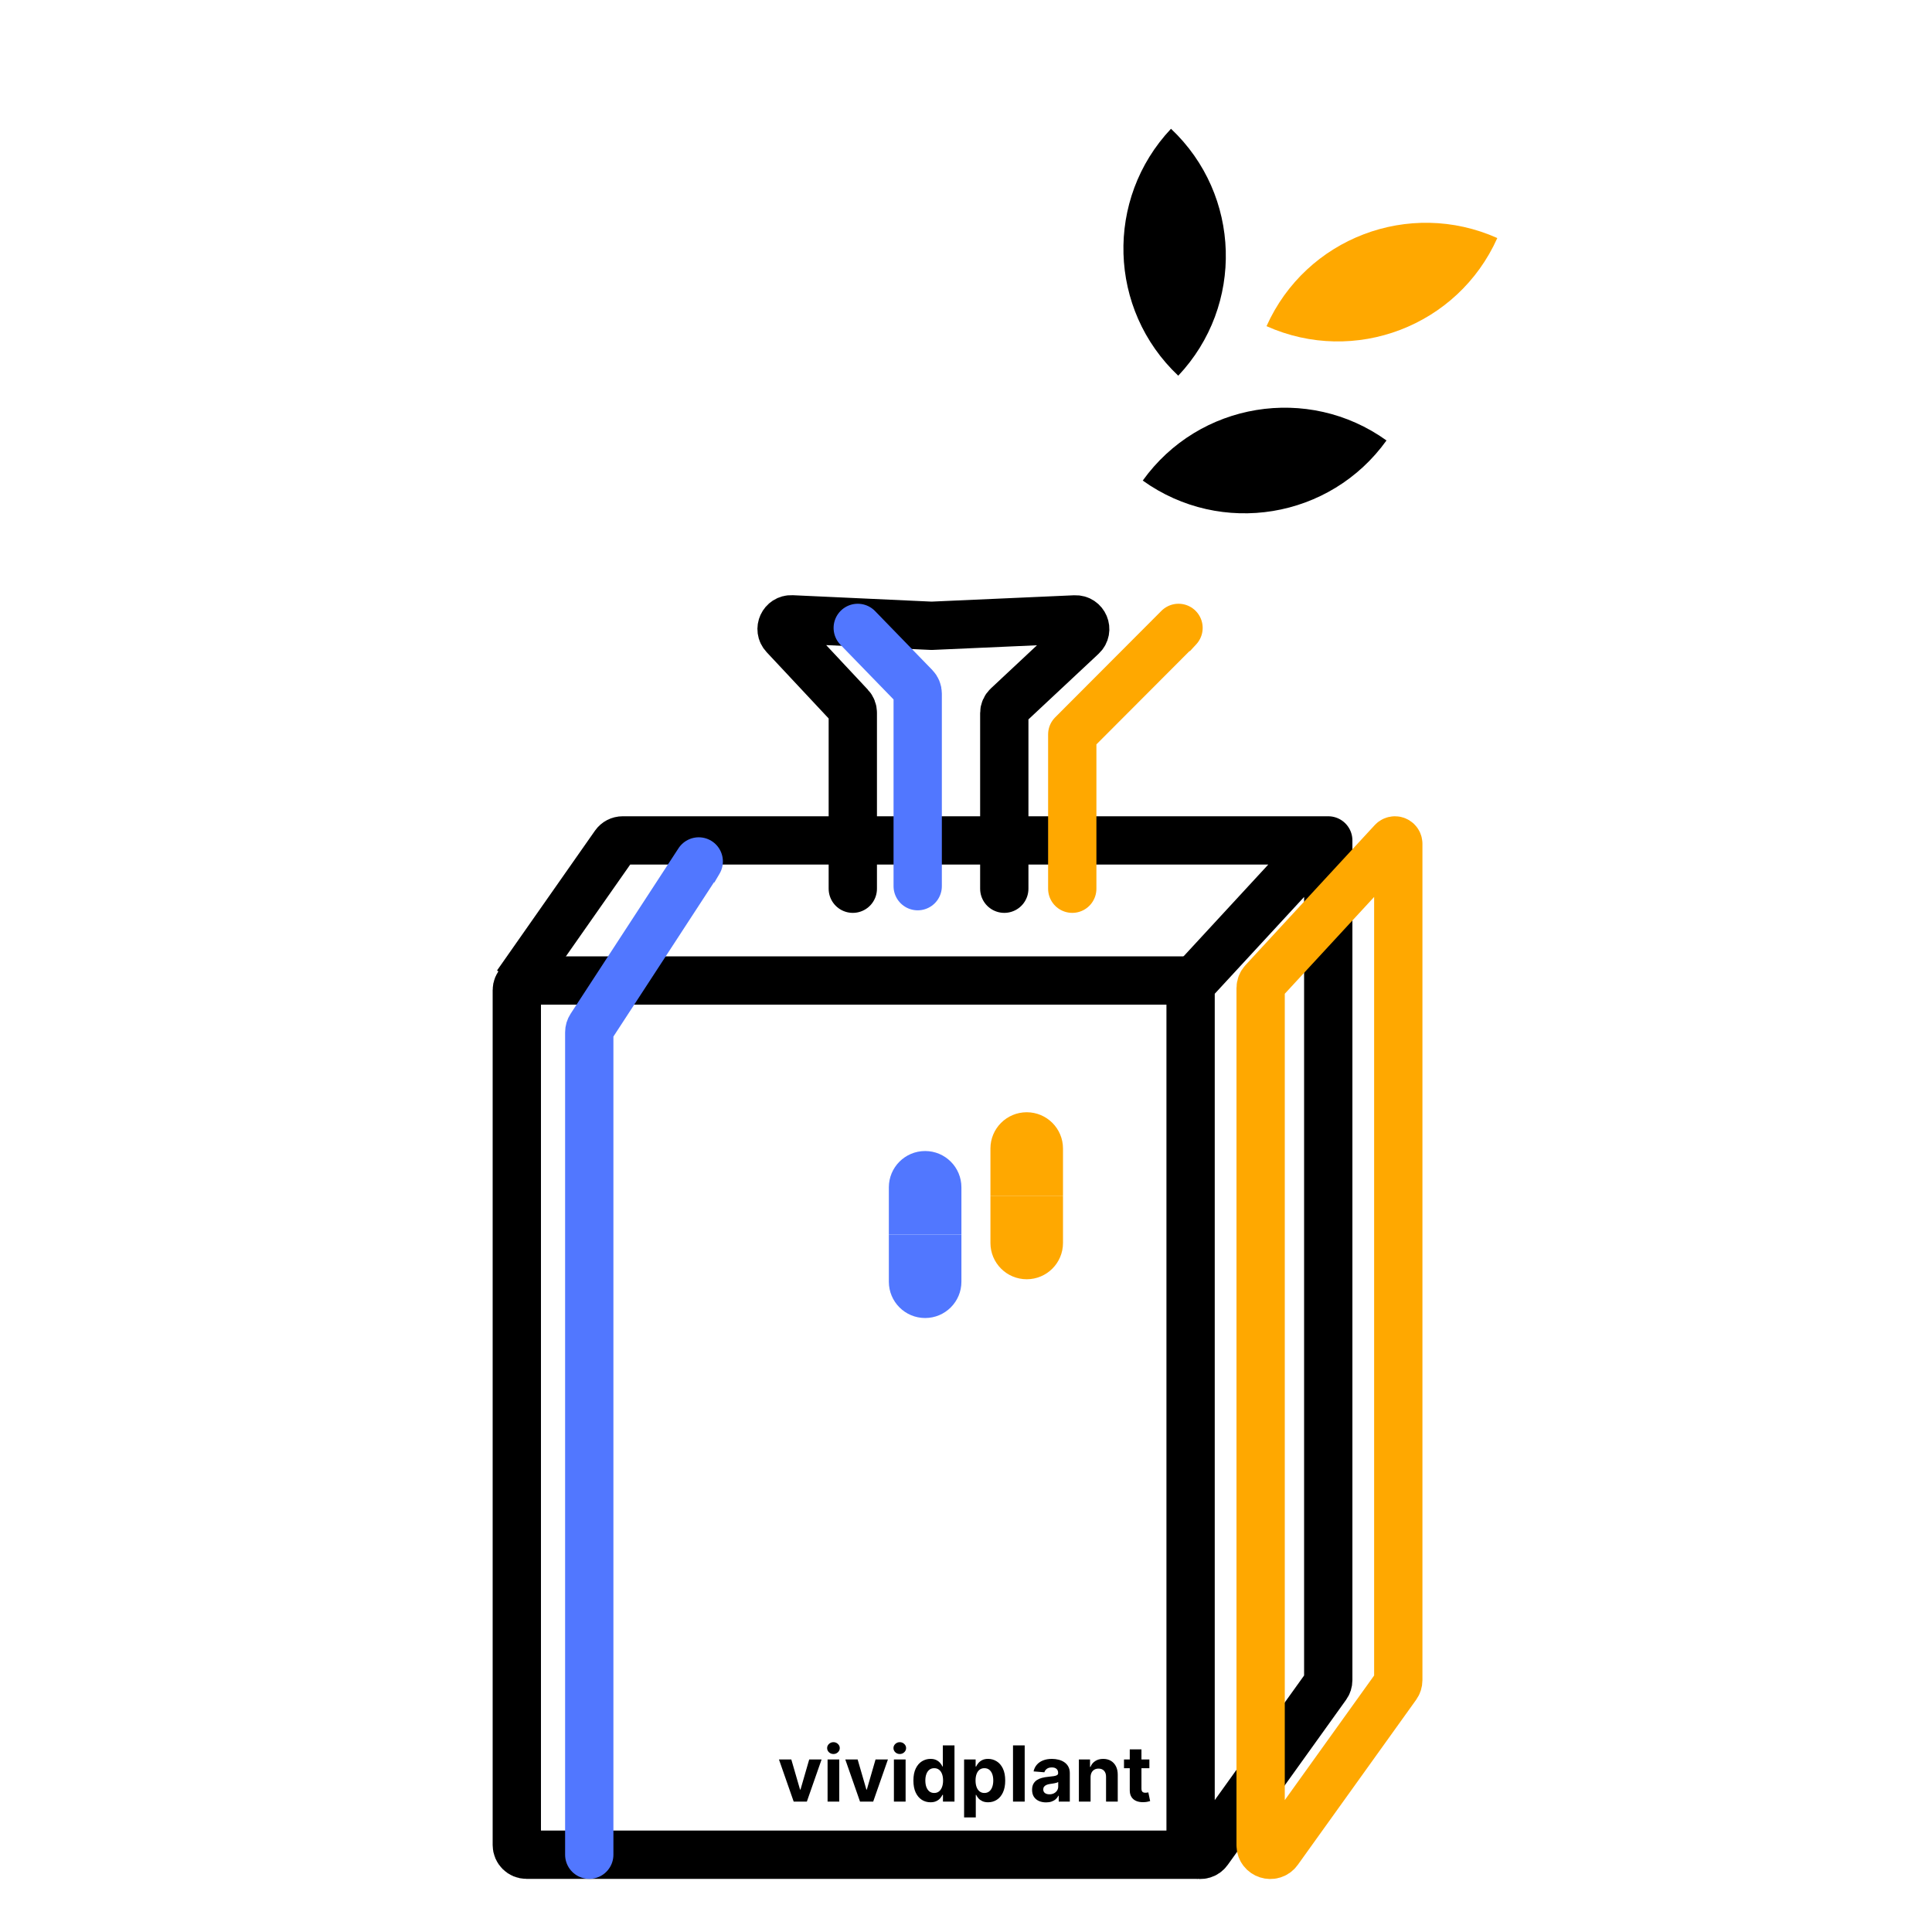 <svg width="400" height="400" viewBox="0 0 400 400" fill="none" xmlns="http://www.w3.org/2000/svg">
<rect width="400" height="400" fill="white"/>
<path d="M248 384H109C107.895 384 107 383.105 107 382V205C107 203.895 107.895 203 109 203H248" stroke="black" stroke-width="10" stroke-linejoin="round"/>
<path d="M107 203.794L127.278 174.852C127.652 174.318 128.263 174 128.916 174H275M275 174H274.876C274.317 174 273.785 174.233 273.406 174.643L247.03 203.219C246.689 203.589 246.5 204.073 246.5 204.576V382.025C246.5 383.969 248.993 384.77 250.125 383.191L274.625 349.023C274.869 348.683 275 348.275 275 347.857V174Z" stroke="black" stroke-width="10" stroke-linejoin="round"/>
<path d="M176.564 177.28V184V147.563C176.564 147.056 176.371 146.567 176.024 146.197L162.36 131.591C161.134 130.281 162.12 128.144 163.912 128.227L192.873 129.564L222.589 128.241C224.445 128.158 225.401 130.431 224.044 131.7L208.561 146.181C208.157 146.559 207.927 147.088 207.927 147.641V184V177.28" stroke="black" stroke-width="10" stroke-linejoin="round"/>
<path d="M184.026 255.595H199.05V265.371C199.05 269.519 195.687 272.882 191.538 272.882V272.882C187.389 272.882 184.026 269.519 184.026 265.371V255.595Z" fill="#5177FF"/>
<path d="M184.026 245.819C184.026 241.67 187.389 238.307 191.538 238.307V238.307C195.687 238.307 199.05 241.67 199.05 245.819V255.595H184.026V245.819Z" fill="#5177FF"/>
<path d="M205.059 247.567H220.082V257.343C220.082 261.491 216.719 264.855 212.571 264.855V264.855C208.422 264.855 205.059 261.491 205.059 257.343V247.567Z" fill="#FFA800"/>
<path d="M205.059 237.791C205.059 233.642 208.422 230.279 212.571 230.279V230.279C216.719 230.279 220.082 233.642 220.082 237.791V247.567H205.059V237.791Z" fill="#FFA800"/>
<path d="M143.587 180.186L144.667 178.354L122.325 212.623C122.113 212.948 122 213.328 122 213.715V384V383.444M179.206 131.667L177.587 130L189.435 142.201C189.797 142.575 190 143.074 190 143.595V183.472V178.459" stroke="#5177FF" stroke-width="10" stroke-linejoin="round"/>
<path d="M242.673 131.439L244 130L222 152.051V184V180.625" stroke="#FFA800" stroke-width="10" stroke-linejoin="round"/>
<path d="M170.102 364.273L167.051 373H164.324L161.273 364.273H163.83L165.642 370.517H165.733L167.54 364.273H170.102ZM171.341 373V364.273H173.761V373H171.341ZM172.557 363.148C172.197 363.148 171.888 363.028 171.631 362.79C171.377 362.547 171.25 362.258 171.25 361.92C171.25 361.587 171.377 361.301 171.631 361.062C171.888 360.82 172.197 360.699 172.557 360.699C172.917 360.699 173.223 360.82 173.477 361.062C173.735 361.301 173.864 361.587 173.864 361.92C173.864 362.258 173.735 362.547 173.477 362.79C173.223 363.028 172.917 363.148 172.557 363.148ZM183.837 364.273L180.786 373H178.058L175.007 364.273H177.564L179.376 370.517H179.467L181.274 364.273H183.837ZM185.075 373V364.273H187.496V373H185.075ZM186.291 363.148C185.931 363.148 185.623 363.028 185.365 362.79C185.111 362.547 184.984 362.258 184.984 361.92C184.984 361.587 185.111 361.301 185.365 361.062C185.623 360.82 185.931 360.699 186.291 360.699C186.651 360.699 186.958 360.82 187.212 361.062C187.469 361.301 187.598 361.587 187.598 361.92C187.598 362.258 187.469 362.547 187.212 362.79C186.958 363.028 186.651 363.148 186.291 363.148ZM192.651 373.142C191.988 373.142 191.387 372.972 190.849 372.631C190.315 372.286 189.891 371.78 189.577 371.114C189.266 370.443 189.111 369.621 189.111 368.648C189.111 367.648 189.272 366.816 189.594 366.153C189.916 365.487 190.344 364.989 190.878 364.659C191.416 364.326 192.005 364.159 192.645 364.159C193.134 364.159 193.541 364.242 193.866 364.409C194.196 364.572 194.461 364.777 194.662 365.023C194.866 365.265 195.022 365.504 195.128 365.739H195.202V361.364H197.616V373H195.23V371.602H195.128C195.014 371.845 194.853 372.085 194.645 372.324C194.44 372.559 194.173 372.754 193.844 372.909C193.518 373.064 193.12 373.142 192.651 373.142ZM193.418 371.216C193.808 371.216 194.137 371.11 194.406 370.898C194.679 370.682 194.887 370.381 195.031 369.994C195.179 369.608 195.253 369.155 195.253 368.636C195.253 368.117 195.181 367.667 195.037 367.284C194.893 366.902 194.685 366.606 194.412 366.398C194.139 366.189 193.808 366.085 193.418 366.085C193.02 366.085 192.685 366.193 192.412 366.409C192.139 366.625 191.933 366.924 191.793 367.307C191.652 367.689 191.582 368.133 191.582 368.636C191.582 369.144 191.652 369.593 191.793 369.983C191.937 370.369 192.143 370.672 192.412 370.892C192.685 371.108 193.02 371.216 193.418 371.216ZM199.607 376.273V364.273H201.993V365.739H202.101C202.207 365.504 202.36 365.265 202.561 365.023C202.766 364.777 203.031 364.572 203.357 364.409C203.686 364.242 204.095 364.159 204.584 364.159C205.22 364.159 205.807 364.326 206.345 364.659C206.883 364.989 207.313 365.487 207.635 366.153C207.957 366.816 208.118 367.648 208.118 368.648C208.118 369.621 207.961 370.443 207.646 371.114C207.336 371.78 206.911 372.286 206.374 372.631C205.839 372.972 205.241 373.142 204.578 373.142C204.108 373.142 203.709 373.064 203.379 372.909C203.054 372.754 202.786 372.559 202.578 372.324C202.37 372.085 202.211 371.845 202.101 371.602H202.027V376.273H199.607ZM201.976 368.636C201.976 369.155 202.048 369.608 202.192 369.994C202.336 370.381 202.544 370.682 202.817 370.898C203.089 371.11 203.421 371.216 203.811 371.216C204.205 371.216 204.538 371.108 204.811 370.892C205.084 370.672 205.29 370.369 205.43 369.983C205.574 369.593 205.646 369.144 205.646 368.636C205.646 368.133 205.576 367.689 205.436 367.307C205.296 366.924 205.089 366.625 204.817 366.409C204.544 366.193 204.209 366.085 203.811 366.085C203.417 366.085 203.084 366.189 202.811 366.398C202.542 366.606 202.336 366.902 202.192 367.284C202.048 367.667 201.976 368.117 201.976 368.636ZM212.152 361.364V373H209.732V361.364H212.152ZM216.58 373.165C216.023 373.165 215.527 373.068 215.091 372.875C214.655 372.678 214.311 372.388 214.057 372.006C213.807 371.619 213.682 371.138 213.682 370.562C213.682 370.078 213.771 369.67 213.949 369.341C214.127 369.011 214.369 368.746 214.676 368.545C214.983 368.345 215.331 368.193 215.722 368.091C216.116 367.989 216.528 367.917 216.96 367.875C217.468 367.822 217.877 367.773 218.188 367.727C218.498 367.678 218.723 367.606 218.864 367.511C219.004 367.417 219.074 367.277 219.074 367.091V367.057C219.074 366.697 218.96 366.419 218.733 366.222C218.509 366.025 218.191 365.926 217.778 365.926C217.343 365.926 216.996 366.023 216.739 366.216C216.481 366.405 216.311 366.644 216.227 366.932L213.989 366.75C214.102 366.22 214.326 365.761 214.659 365.375C214.992 364.985 215.422 364.686 215.949 364.477C216.479 364.265 217.093 364.159 217.79 364.159C218.275 364.159 218.739 364.216 219.182 364.33C219.629 364.443 220.025 364.619 220.369 364.858C220.718 365.097 220.992 365.403 221.193 365.778C221.394 366.15 221.494 366.595 221.494 367.114V373H219.199V371.79H219.131C218.991 372.062 218.803 372.303 218.568 372.511C218.333 372.716 218.051 372.877 217.722 372.994C217.392 373.108 217.011 373.165 216.58 373.165ZM217.273 371.494C217.629 371.494 217.943 371.424 218.216 371.284C218.489 371.14 218.703 370.947 218.858 370.705C219.013 370.462 219.091 370.187 219.091 369.881V368.955C219.015 369.004 218.911 369.049 218.778 369.091C218.65 369.129 218.504 369.165 218.341 369.199C218.178 369.229 218.015 369.258 217.852 369.284C217.689 369.307 217.542 369.328 217.409 369.347C217.125 369.388 216.877 369.455 216.665 369.545C216.453 369.636 216.288 369.759 216.17 369.915C216.053 370.066 215.994 370.256 215.994 370.483C215.994 370.812 216.114 371.064 216.352 371.239C216.595 371.409 216.902 371.494 217.273 371.494ZM225.793 367.955V373H223.372V364.273H225.679V365.812H225.781C225.974 365.305 226.298 364.903 226.753 364.608C227.207 364.309 227.759 364.159 228.406 364.159C229.012 364.159 229.541 364.292 229.991 364.557C230.442 364.822 230.793 365.201 231.043 365.693C231.293 366.182 231.418 366.765 231.418 367.443V373H228.997V367.875C229.001 367.341 228.865 366.924 228.588 366.625C228.312 366.322 227.931 366.17 227.446 366.17C227.12 366.17 226.832 366.241 226.582 366.381C226.336 366.521 226.143 366.725 226.003 366.994C225.866 367.259 225.796 367.58 225.793 367.955ZM237.967 364.273V366.091H232.712V364.273H237.967ZM233.905 362.182H236.325V370.318C236.325 370.542 236.359 370.716 236.428 370.841C236.496 370.962 236.59 371.047 236.712 371.097C236.837 371.146 236.981 371.17 237.143 371.17C237.257 371.17 237.371 371.161 237.484 371.142C237.598 371.119 237.685 371.102 237.746 371.091L238.126 372.892C238.005 372.93 237.835 372.973 237.615 373.023C237.395 373.076 237.128 373.108 236.814 373.119C236.231 373.142 235.719 373.064 235.28 372.886C234.844 372.708 234.505 372.432 234.263 372.057C234.02 371.682 233.901 371.208 233.905 370.636V362.182Z" fill="black"/>
<path d="M262.22 67.529C270.376 49.297 291.768 41.13 310 49.286V49.286V49.286C301.843 67.518 280.452 75.686 262.22 67.529V67.529V67.529Z" fill="#FFA800"/>
<path d="M236.594 99.496C248.237 83.267 270.831 79.549 287.06 91.191V91.191V91.191C275.418 107.42 252.824 111.139 236.594 99.496V99.496V99.496Z" fill="black"/>
<path d="M242.444 26.662C228.741 41.194 229.413 64.082 243.944 77.785V77.785V77.785C257.647 63.253 256.975 40.365 242.444 26.662V26.662V26.662Z" fill="black"/>
<path d="M289.5 347.857V174.695C289.5 174.311 289.189 174 288.805 174C288.61 174 288.425 174.081 288.293 174.224L261.53 203.219C261.189 203.589 261 204.073 261 204.576V382.025C261 383.969 263.493 384.77 264.625 383.191L289.125 349.023C289.369 348.683 289.5 348.275 289.5 347.857Z" stroke="#FFA800" stroke-width="10" stroke-linejoin="round"/>
</svg>

